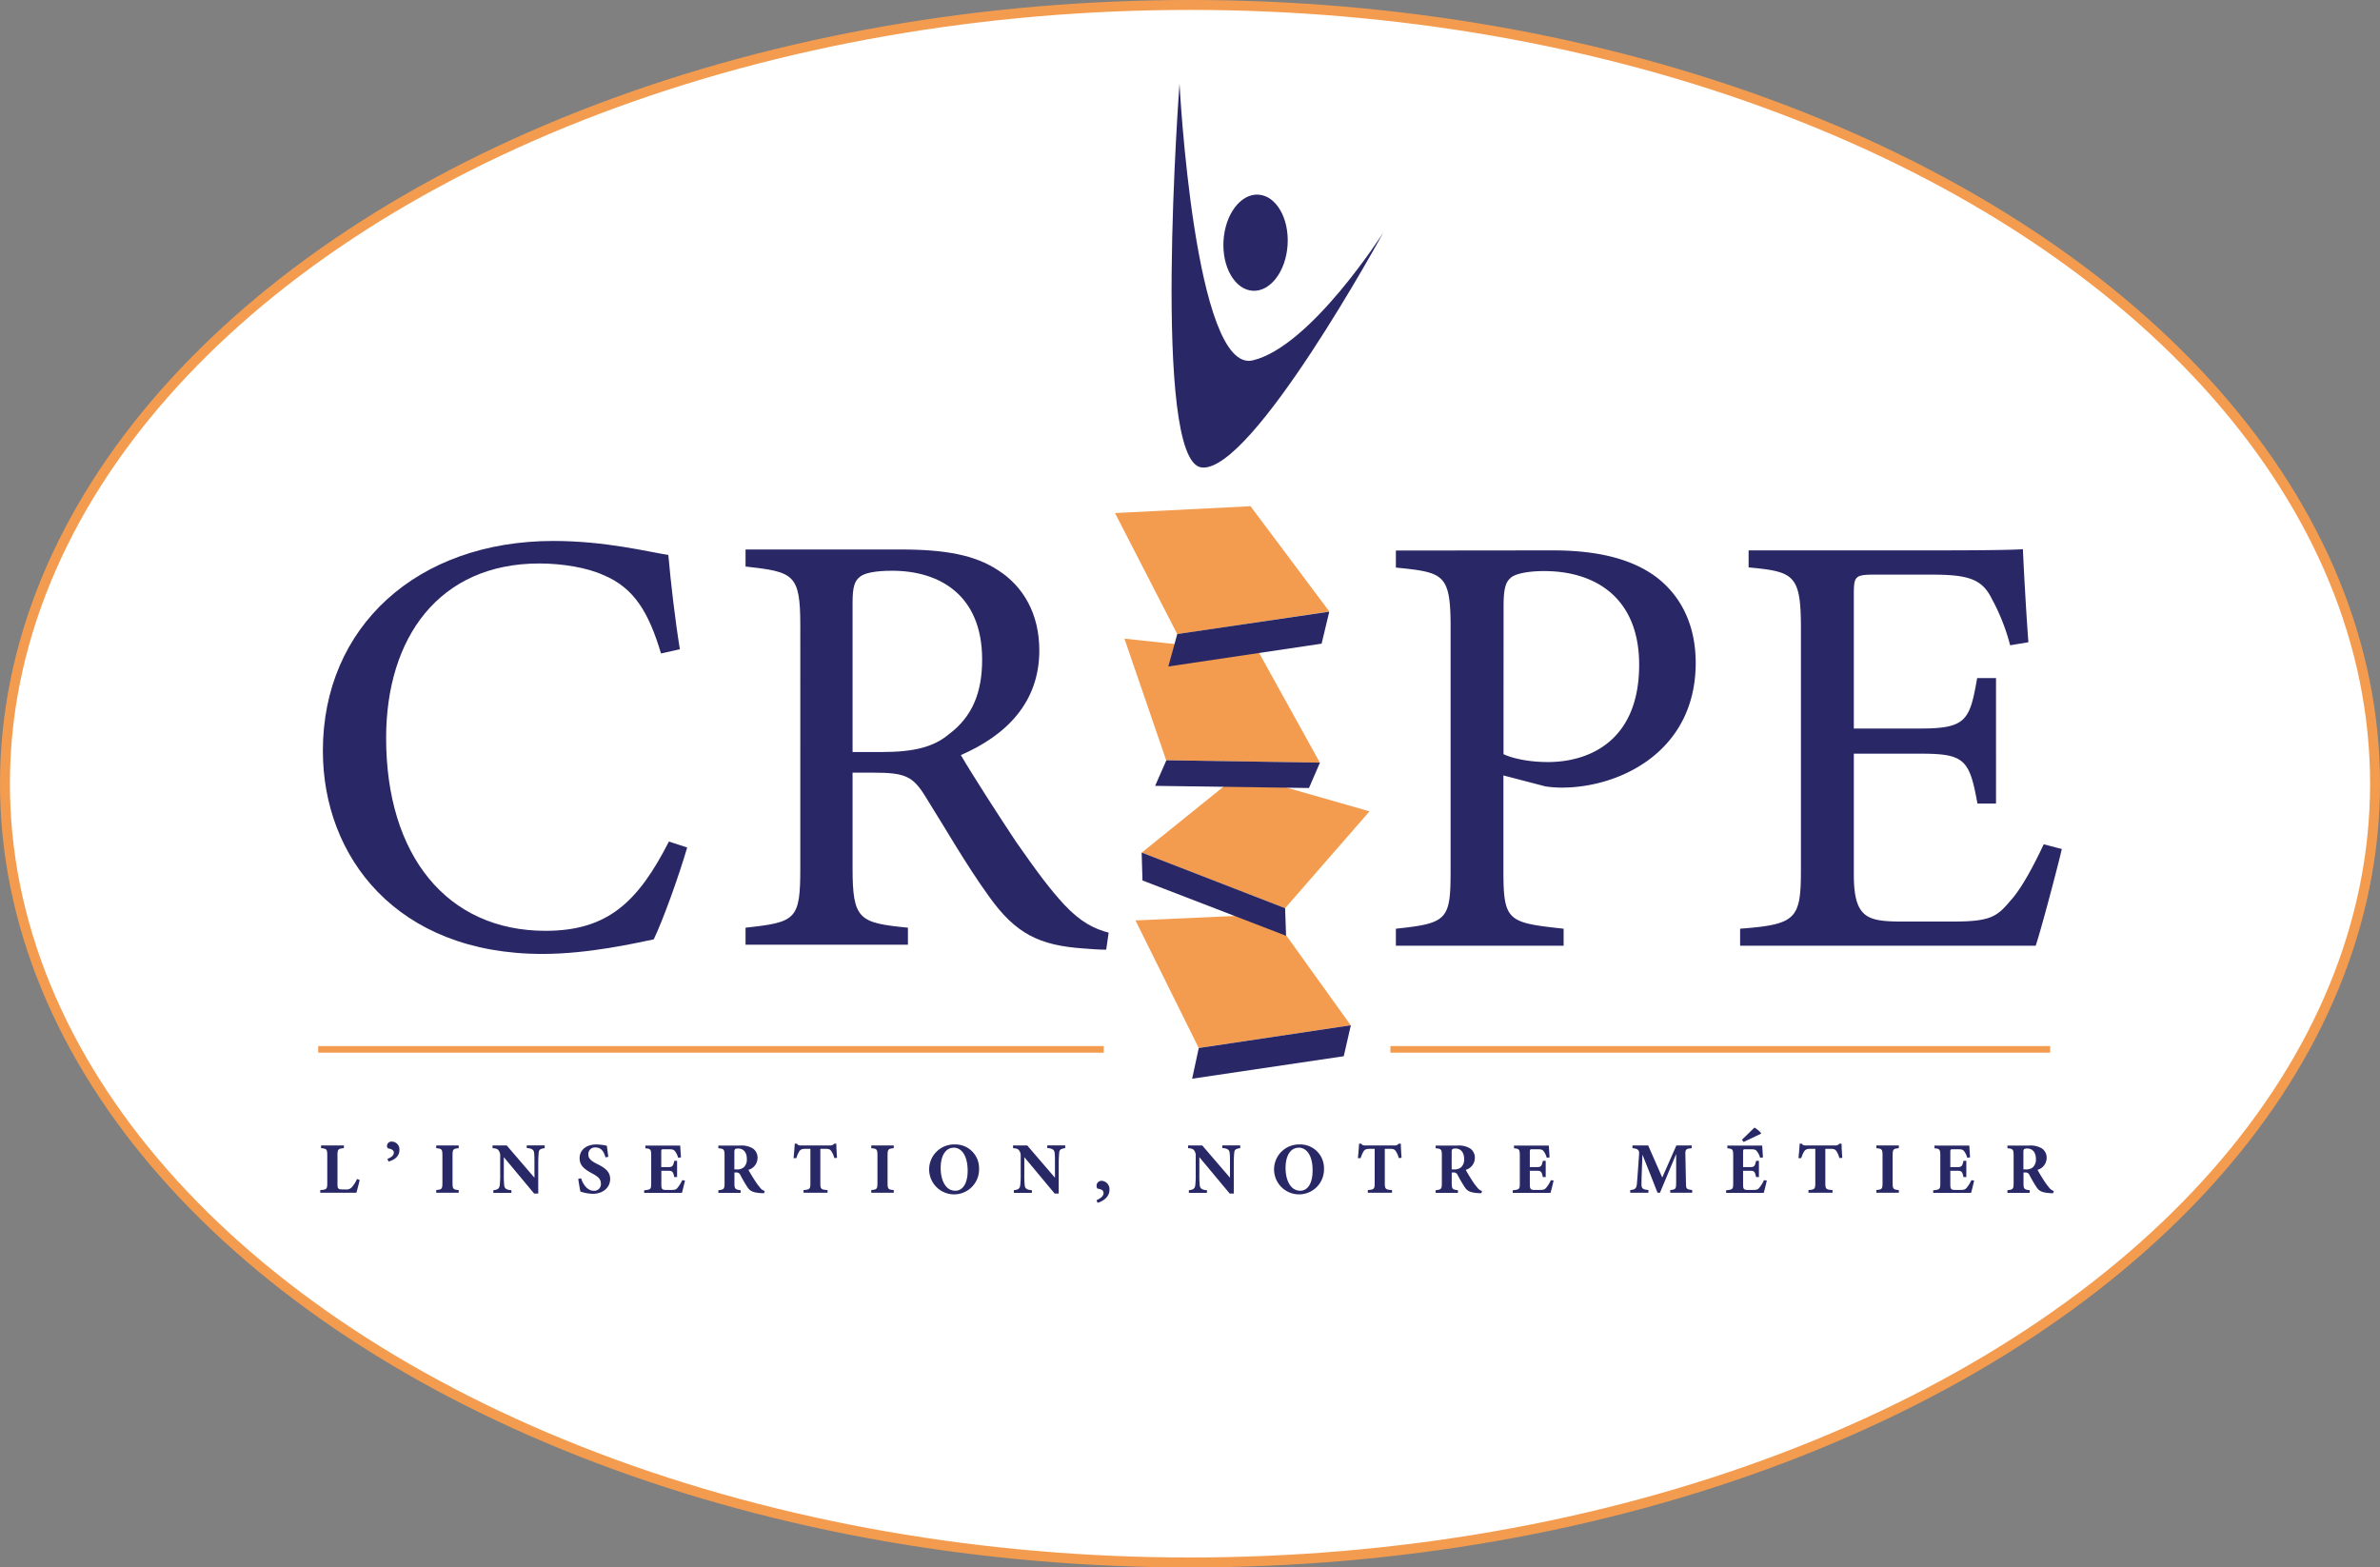 <svg xmlns="http://www.w3.org/2000/svg" viewBox="0 0 719.74 474"><rect x="0" y="0" width="719.74" height="474" fill="#808080" stroke="none"/><defs><style>.cls-1{fill:#fff;stroke-width:3px;}.cls-1,.cls-5{stroke:#f39c50;stroke-miterlimit:10;}.cls-2{fill:#292866;}.cls-3{fill:#2a2766;}.cls-4{fill:#f39c4f;}.cls-5{fill:#f39c50;stroke-width:2px;}</style></defs><title>COUL_macaron</title><g id="Layer_2" data-name="Layer 2"><g id="CRIPE"><g id="COUL_macaron"><ellipse id="Ellipse_orange" class="cls-1" cx="359.87" cy="237" rx="358.37" ry="235.5"/><g id="insertion_metier_bold" data-name="insertion metier_bold"><path class="cls-2" d="M108.76,356.83c-.18.94-.8,3.28-1,3.87H96.85v-.81c1.94-.14,2.12-.29,2.12-2.14v-8.38c0-1.85-.22-2-1.88-2.16v-.81H104v.81c-1.72.16-1.94.31-1.94,2.16v8.54c0,1.21,0,1.76,1.26,1.78,0,0,1,0,1.14,0a2.19,2.19,0,0,0,2.11-.86,9.11,9.11,0,0,0,1.39-2.29Z"/><path class="cls-2" d="M117.16,350.45c1.45-.53,1.94-1.23,1.94-1.87,0-.84-.8-1.1-1.7-1.3-.13,0-.37-.27-.37-.77a1.34,1.34,0,0,1,1.49-1.28,2.34,2.34,0,0,1,2.27,2.53c0,2-1.63,3.06-3.3,3.5Z"/><path class="cls-2" d="M131.92,360.7v-.81c1.67-.16,1.87-.29,1.87-2.14v-8.38c0-1.85-.22-2-1.87-2.16v-.81h6.8v.81c-1.65.16-1.87.31-1.87,2.16v8.38c0,1.83.2,2,1.87,2.14v.81Z"/><path class="cls-2" d="M164.72,347.21c-1.34.18-1.76.47-1.82,1.45s-.13,1.61-.13,3.52v8.76h-1.24l-9.17-11v5a32,32,0,0,0,.11,3.41c.09,1,.55,1.48,2.18,1.57v.81h-5.46v-.81c1.25-.11,1.8-.44,1.94-1.48a31.62,31.62,0,0,0,.13-3.5V349.7a2.66,2.66,0,0,0-.46-1.78c-.4-.55-.93-.62-1.85-.71v-.81h4.29l8.38,9.75v-4c0-1.91,0-2.63-.09-3.45s-.41-1.41-2.24-1.52v-.81h5.43Z"/><path class="cls-2" d="M183.12,350c-.44-1.41-1.06-3-3.09-3a2,2,0,0,0-2.11,2.14c0,1.21.82,1.94,2.75,2.9,2.36,1.17,3.85,2.31,3.85,4.49,0,2.6-2.15,4.49-5.3,4.49a12.71,12.71,0,0,1-3.7-.68c-.13-.51-.5-2.8-.66-3.83l.86-.2c.44,1.39,1.67,3.79,3.83,3.79a2,2,0,0,0,2.16-2.25c0-1.27-.8-2-2.64-3-2.29-1.23-3.79-2.34-3.79-4.62s1.81-4.14,5.11-4.14a15.81,15.81,0,0,1,3.14.4c.09.81.25,1.95.42,3.34Z"/><path class="cls-2" d="M207.14,357c-.11.59-.73,3.12-.92,3.74H194.8v-.79c2-.2,2.13-.31,2.13-2.16v-8.4c0-1.87-.26-2-1.76-2.14v-.81h7.15c2.31,0,3.08,0,3.39,0,0,.4.13,2.2.22,3.57l-.86.11a5.5,5.5,0,0,0-.95-2c-.39-.44-.68-.57-1.8-.57h-1.43c-.84,0-.92,0-.92.79v4.6h2.15c1.23,0,1.46-.33,1.79-1.89h.85v4.91h-.85c-.36-1.63-.53-1.9-1.81-1.9H200v3.79c0,1.52,0,2,1.4,2h1.57c1.23,0,1.56-.15,2-.75a10.16,10.16,0,0,0,1.35-2.2Z"/><path class="cls-2" d="M231.08,360.83c-.14,0-.4,0-.66,0-2.8-.13-3.61-.73-4.27-1.65a40,40,0,0,1-2.27-3.87,1.23,1.23,0,0,0-1.34-.73l-.44,0v3.21c0,1.78.22,1.94,1.87,2.14v.81h-6.73v-.81c1.67-.18,1.87-.36,1.87-2.14v-8.43c0-1.73-.22-2-1.87-2.11v-.81h6.38a6.76,6.76,0,0,1,4,.83,3.38,3.38,0,0,1,1.47,2.93,3.77,3.77,0,0,1-2.75,3.57c.33.66,1.19,2.09,1.85,3.1a19.22,19.22,0,0,0,1.67,2.29,2.69,2.69,0,0,0,1.39,1Zm-8.39-7.19a3.29,3.29,0,0,0,2.16-.57,3.16,3.16,0,0,0,1-2.58c0-2.33-1.34-3.17-2.57-3.17-.6,0-.88.09-1,.22s-.2.4-.2.84v5.26Z"/><path class="cls-2" d="M252.31,350.21a6.92,6.92,0,0,0-.95-2.16c-.4-.46-.57-.64-1.87-.64h-1.41v10.34c0,1.85.22,2,2.18,2.14v.81H243v-.81c1.87-.16,2.07-.29,2.07-2.14V347.41h-1.34c-1.23,0-1.58.2-2,.73a8,8,0,0,0-.9,2.09h-.84c.15-1.61.31-3.33.35-4.38H241c.33.5.6.55,1.26.55H251a1.44,1.44,0,0,0,1.27-.55h.64c0,.92.11,2.86.22,4.29Z"/><path class="cls-2" d="M263.48,360.7v-.81c1.67-.16,1.87-.29,1.87-2.14v-8.38c0-1.85-.22-2-1.87-2.16v-.81h6.8v.81c-1.65.16-1.87.31-1.87,2.16v8.38c0,1.83.2,2,1.87,2.14v.81Z"/><path class="cls-2" d="M288.69,346.09a7.17,7.17,0,0,1,7.39,7.31,7.55,7.55,0,1,1-7.39-7.31Zm-.33,1c-2.24,0-3.89,2.2-3.89,6.09,0,3.72,1.47,6.91,4.44,6.91,2.09,0,3.72-2,3.72-6.05C292.63,349.65,290.91,347.06,288.36,347.06Z"/><path class="cls-2" d="M322.13,347.21c-1.34.18-1.76.47-1.82,1.45a35.23,35.23,0,0,0-.14,3.52v8.76h-1.23l-9.17-11v5a32,32,0,0,0,.11,3.41c.08,1,.55,1.48,2.17,1.57v.81H306.6v-.81c1.25-.11,1.8-.44,1.93-1.48a28.54,28.54,0,0,0,.14-3.5V349.7a2.61,2.61,0,0,0-.47-1.78c-.39-.55-.92-.62-1.84-.71v-.81h4.29l8.38,9.75v-4c0-1.91,0-2.63-.09-3.45s-.42-1.41-2.24-1.52v-.81h5.43Z"/><path class="cls-2" d="M331.61,362.94c1.3-.57,2.11-1.27,2.11-2.13s-.57-1.12-1.76-1.36c-.15,0-.35-.36-.35-.93a1.5,1.5,0,0,1,1.59-1.43,2.52,2.52,0,0,1,2.31,2.77c0,2.07-1.87,3.41-3.61,3.88Z"/><path class="cls-2" d="M375.06,347.21c-1.34.18-1.75.47-1.82,1.45s-.13,1.61-.13,3.52v8.76h-1.24l-9.17-11v5a32,32,0,0,0,.11,3.41c.09,1,.55,1.48,2.18,1.57v.81h-5.46v-.81c1.25-.11,1.8-.44,1.94-1.48a29.23,29.23,0,0,0,.13-3.5V349.7a2.61,2.61,0,0,0-.46-1.78c-.4-.55-.93-.62-1.85-.71v-.81h4.29l8.38,9.75v-4c0-1.91,0-2.63-.09-3.45s-.41-1.41-2.24-1.52v-.81h5.43Z"/><path class="cls-2" d="M393,346.09a7.17,7.17,0,0,1,7.39,7.31,7.55,7.55,0,1,1-7.39-7.31Zm-.33,1c-2.25,0-3.9,2.2-3.9,6.09,0,3.72,1.48,6.91,4.45,6.91,2.09,0,3.72-2,3.72-6.05C397,349.65,395.26,347.06,392.71,347.06Z"/><path class="cls-2" d="M423,350.21a6.73,6.73,0,0,0-.94-2.16c-.4-.46-.58-.64-1.88-.64h-1.4v10.34c0,1.85.22,2,2.18,2.14v.81h-7.31v-.81c1.87-.16,2.07-.29,2.07-2.14V347.41h-1.34c-1.24,0-1.59.2-2,.73a8.71,8.71,0,0,0-.9,2.09h-.83c.15-1.61.3-3.33.35-4.38h.66c.33.5.59.55,1.25.55h8.8a1.45,1.45,0,0,0,1.28-.55h.64c0,.92.11,2.86.22,4.29Z"/><path class="cls-2" d="M448,360.83c-.14,0-.4,0-.67,0-2.79-.13-3.6-.73-4.26-1.65a40,40,0,0,1-2.27-3.87,1.23,1.23,0,0,0-1.34-.73l-.44,0v3.21c0,1.78.22,1.94,1.87,2.14v.81h-6.73v-.81c1.67-.18,1.87-.36,1.87-2.14v-8.43c0-1.73-.22-2-1.87-2.11v-.81h6.38a6.74,6.74,0,0,1,4,.83,3.38,3.38,0,0,1,1.47,2.93,3.76,3.76,0,0,1-2.75,3.57c.33.66,1.19,2.09,1.85,3.1a19.22,19.22,0,0,0,1.67,2.29,2.69,2.69,0,0,0,1.39,1Zm-8.39-7.19a3.29,3.29,0,0,0,2.16-.57,3.13,3.13,0,0,0,1-2.58c0-2.33-1.34-3.17-2.57-3.17-.6,0-.88.09-1,.22s-.2.4-.2.84v5.26Z"/><path class="cls-2" d="M469.82,357c-.11.59-.73,3.12-.93,3.74H457.47v-.79c2-.2,2.14-.31,2.14-2.16v-8.4c0-1.87-.27-2-1.76-2.14v-.81H465c2.31,0,3.08,0,3.39,0,0,.4.13,2.2.22,3.57l-.86.11a5.5,5.5,0,0,0-.95-2c-.39-.44-.68-.57-1.8-.57h-1.43c-.84,0-.93,0-.93.79v4.6h2.16c1.23,0,1.45-.33,1.78-1.89h.86v4.91h-.86c-.35-1.63-.53-1.9-1.8-1.9h-2.14v3.79c0,1.52.05,2,1.41,2h1.56c1.24,0,1.57-.15,2.05-.75a9.74,9.74,0,0,0,1.34-2.2Z"/><path class="cls-2" d="M505.1,360.7v-.81c1.68-.18,1.79-.33,1.79-2.31l0-8.59c-1.58,3.79-3.32,8-4.9,11.71h-.73c-1.43-3.59-3-7.68-4.57-11.53-.29,6.91-.29,8.27-.29,9.07,0,1.18.46,1.49,2.11,1.65v.81H493v-.81c1.26-.11,1.83-.36,2-1.68.08-.66.17-1.91.68-9.17.06-1.06-.09-1.65-2-1.83v-.81h4.75l4.25,9.7,4.27-9.7h4.64v.81c-1.76.18-2,.35-1.91,2.11l.17,8.26c0,2,.11,2.06,1.89,2.31v.81Z"/><path class="cls-2" d="M534.3,357c-.11.59-.73,3.12-.93,3.74H522v-.79c2-.2,2.14-.31,2.14-2.16v-8.4c0-1.87-.27-2-1.76-2.14v-.81h7.15c2.31,0,3.08,0,3.39,0,0,.4.13,2.2.22,3.57l-.86.11a5.5,5.5,0,0,0-1-2c-.39-.44-.68-.57-1.8-.57h-1.43c-.84,0-.92,0-.92.79v4.6h2.15c1.23,0,1.45-.33,1.78-1.89h.86v4.91h-.86c-.35-1.63-.52-1.9-1.8-1.9h-2.13v3.79c0,1.52,0,2,1.4,2h1.57c1.23,0,1.56-.15,2-.75a9.74,9.74,0,0,0,1.34-2.2Zm-7.53-12.32,3.79-3.68a8,8,0,0,1,2,1.63l0,.2-5.26,2.51Z"/><path class="cls-2" d="M556.25,350.21a6.73,6.73,0,0,0-.94-2.16c-.4-.46-.57-.64-1.87-.64H552v10.34c0,1.85.22,2,2.18,2.14v.81H546.9v-.81c1.87-.16,2.07-.29,2.07-2.14V347.41h-1.34c-1.23,0-1.58.2-2,.73a8,8,0,0,0-.9,2.09h-.84c.15-1.61.31-3.33.35-4.38h.66c.33.5.6.55,1.26.55H555a1.44,1.44,0,0,0,1.27-.55h.64c0,.92.11,2.86.22,4.29Z"/><path class="cls-2" d="M567.43,360.7v-.81c1.67-.16,1.87-.29,1.87-2.14v-8.38c0-1.85-.22-2-1.87-2.16v-.81h6.8v.81c-1.65.16-1.87.31-1.87,2.16v8.38c0,1.83.2,2,1.87,2.14v.81Z"/><path class="cls-2" d="M597,357c-.11.59-.73,3.12-.93,3.74H584.63v-.79c2-.2,2.14-.31,2.14-2.16v-8.4c0-1.87-.27-2-1.76-2.14v-.81h7.15c2.31,0,3.08,0,3.39,0,0,.4.13,2.2.22,3.57l-.86.11a5.5,5.5,0,0,0-.95-2c-.39-.44-.68-.57-1.8-.57h-1.43c-.84,0-.93,0-.93.79v4.6H592c1.23,0,1.45-.33,1.78-1.89h.86v4.91h-.86c-.35-1.63-.53-1.9-1.8-1.9H589.8v3.79c0,1.52.05,2,1.41,2h1.56c1.24,0,1.57-.15,2.05-.75a9.74,9.74,0,0,0,1.34-2.2Z"/><path class="cls-2" d="M620.91,360.83c-.13,0-.39,0-.66,0-2.79-.13-3.61-.73-4.27-1.65a39.94,39.94,0,0,1-2.26-3.87,1.24,1.24,0,0,0-1.35-.73l-.44,0v3.21c0,1.78.22,1.94,1.88,2.14v.81h-6.74v-.81c1.67-.18,1.87-.36,1.87-2.14v-8.43c0-1.73-.22-2-1.87-2.11v-.81h6.38a6.74,6.74,0,0,1,4,.83,3.36,3.36,0,0,1,1.48,2.93,3.77,3.77,0,0,1-2.75,3.57c.33.66,1.19,2.09,1.85,3.1a18.14,18.14,0,0,0,1.67,2.29,2.69,2.69,0,0,0,1.39,1Zm-8.38-7.19a3.25,3.25,0,0,0,2.15-.57,3.14,3.14,0,0,0,1-2.58c0-2.33-1.34-3.17-2.58-3.17a1.51,1.51,0,0,0-1,.22c-.15.14-.2.4-.2.84v5.26Z"/></g><path class="cls-3" d="M469.58,166.44c13.06,0,23.54,2.39,31.08,7.91,7.18,5.34,12.14,14,12.14,26.12,0,26.85-23,37.71-40.46,37.71a33,33,0,0,1-5-.37l-12.69-3.31v28.69c0,15.45,1.29,15.82,18.21,17.66V286H422.13v-5.15c15.81-1.66,16.55-2.76,16.55-18v-73c0-16.37-2-16.73-16.55-18.21v-5.15Zm-14.9,61.62c2.21,1.1,7.17,2.39,13.43,2.39,12.32,0,27.59-6.25,27.59-29.43,0-20.23-13.25-28.32-28.7-28.32-5.33,0-9.19.92-10.3,2.2-1.47,1.29-2,3.5-2,8.46Z"/><path class="cls-3" d="M623.52,256.75c-1.1,4.79-6.07,23.73-7.9,29.25H526.23v-5.15c17.1-1.29,18.39-2.94,18.39-18V190.17c0-16.37-2-17.29-15.82-18.58v-5.15h56.28c17.29,0,24.47-.18,26.67-.36.19,4.59.92,18.39,1.66,28.14l-5.52.92a61,61,0,0,0-5.52-14c-2.94-6.07-7.17-7.36-18.21-7.36H566.69c-5.7,0-6.07.55-6.07,5.89v40.64H581c13.79,0,14.71-2.75,16.92-15.26h5.7V243H598c-2.39-13.24-3.87-15.08-17.11-15.08H560.62v36.6c0,12.87,4,14,13.24,14.16H591c11.22,0,13.06-1.65,17.1-6.44,3.5-3.86,7.36-11.4,9.94-16.92Z"/><g id="ORANGE_BLEU_NUIT"><polygon class="cls-4" points="384.39 276.49 343.38 278.35 362.5 316.91 408.48 310.06 384.39 276.49"/><polygon class="cls-4" points="374.74 234.08 414.16 245.36 388.61 274.67 345.27 257.84 374.74 234.08"/><polygon class="cls-4" points="378.17 153.08 337.19 155.15 356.02 191.77 402 184.92 378.17 153.08"/><polygon class="cls-4" points="380.81 197.53 340.04 193.13 352.66 229.9 399.15 230.64 380.81 197.53"/><path class="cls-3" d="M356.7,25.29s4.54,87.84,22.14,83.69,39.5-38.68,39.5-38.68-39.8,73-55,71.06S356.7,25.29,356.7,25.29Z"/><ellipse class="cls-3" cx="379.72" cy="73.4" rx="14.56" ry="9.71" transform="translate(284.56 448.26) rotate(-86.7)"/><polygon id="_Path_2" data-name="&lt;Path&gt;2" class="cls-3" points="399.67 194.65 353.32 201.55 356.02 191.74 401.99 184.97 399.67 194.65"/><polygon id="_Path_2-2" data-name="&lt;Path&gt;2" class="cls-3" points="406.37 319.41 360.52 326.21 362.52 316.93 408.51 310.05 406.37 319.41"/><polyline class="cls-3" points="345.25 257.82 345.5 266.26 388.92 282.99 388.63 274.65"/><polygon class="cls-3" points="395.85 238.3 349.32 237.65 352.73 229.91 399.17 230.63 395.85 238.3"/></g><path class="cls-3" d="M207.81,256.29c-2.57,8.83-7.36,22.08-10.11,27.78-5.34,1.1-19.68,4.41-33.66,4.41-44,0-66.4-29.24-66.4-61.43,0-37.52,28.51-63.46,69.71-63.46,15.82,0,28.69,3.31,34.76,4.23.74,8.28,2,19.32,3.49,28.51l-5.7,1.29c-3.68-12.32-8.09-19.87-17.47-23.73-4.78-2.2-12.32-3.49-19.31-3.49-30.35,0-46.35,22.44-46.35,52.79,0,35.49,18.39,58.3,48.19,58.3,18.76,0,27.95-8.64,37.33-27Z"/><path class="cls-3" d="M334.53,287.19c-2.39,0-4.41-.18-6.8-.36-13.43-.92-20.6-4.42-28.7-15.82-6.8-9.38-13.42-21-19.31-30.35-3.68-5.89-6.07-7-15.45-7h-6.44v28.88c0,15.63,2,16.55,16.74,18v5.15H225.46v-5.15c15.27-1.65,16.56-2.39,16.56-18V189.16c0-15.64-2-16.19-16.56-17.84v-5.15h46.91c13.42,0,22.43,1.65,29.42,6.25,7.54,4.78,12.51,13.06,12.51,24.28,0,15.82-10.12,25.75-23.73,31.64,3.31,5.7,11.22,18,16.74,26.3,6.81,9.75,10.3,14.34,14.53,18.94,5,5.34,9.2,7.36,13.43,8.46Zm-67.87-59.77c9.57,0,15.64-1.47,20.24-5.34,7.17-5.33,10.11-12.69,10.11-22.62,0-19.68-13.06-26.86-27.22-26.86-5.33,0-8.46.74-9.75,1.84-1.65,1.29-2.21,3.13-2.21,7.91v45.07Z"/><line class="cls-5" x1="420.47" y1="317.34" x2="619.99" y2="317.34"/><line class="cls-5" x1="96.22" y1="317.34" x2="333.79" y2="317.34"/></g></g></g></svg>